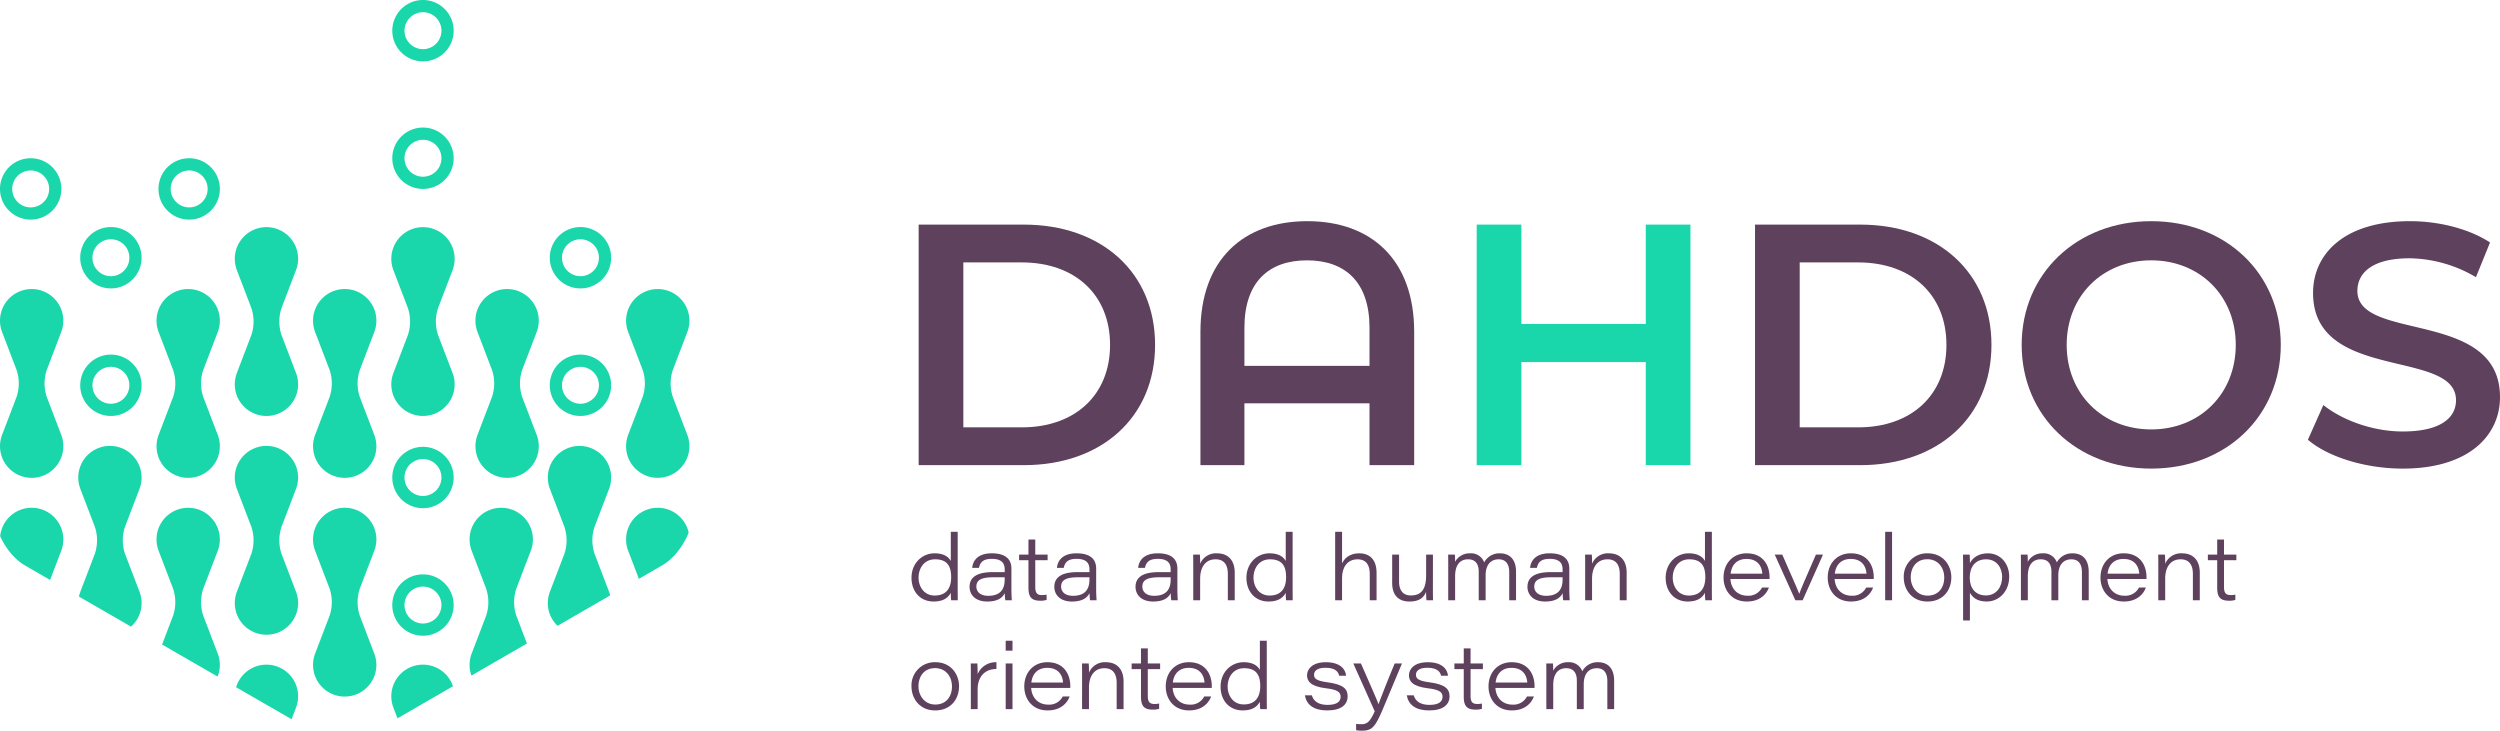 <svg id="logo-dahdos-demo" xmlns="http://www.w3.org/2000/svg" xmlns:xlink="http://www.w3.org/1999/xlink" width="913.678" height="267.037" viewBox="0 0 913.678 267.037">
  <defs>
    <clipPath id="clip-path">
      <rect id="Rectangle_11220" data-name="Rectangle 11220" width="913.678" height="267.037" fill="none"/>
    </clipPath>
  </defs>
  <g id="Group_10921" data-name="Group 10921" clip-path="url(#clip-path)">
    <path id="Path_16366" data-name="Path 16366" d="M500.778,282.329v20.1c0,1.625,0,3.284.033,4.91h-2.421a23.126,23.126,0,0,1-.133-2.72c-.8,1.46-2.321,3.185-6.3,3.185-4.876,0-8.061-3.649-8.061-8.658,0-5.474,4.013-8.958,8.426-8.958,4.115,0,5.474,1.957,5.938,2.82V282.329Zm-8.426,23.289c4.345,0,6.038-2.787,6.038-6.7s-1.328-6.536-5.872-6.536c-4.081,0-6.038,3.351-6.038,6.7,0,3.218,1.957,6.536,5.872,6.536" transform="translate(-150.769 -87.967)" fill="#5e415c"/>
    <path id="Path_16367" data-name="Path 16367" d="M530.017,306.92c0,1.493.1,3.583.166,3.981h-2.39a18.179,18.179,0,0,1-.2-2.62c-.9,1.824-2.753,3.085-6.4,3.085-4.777,0-6.47-2.887-6.47-5.341,0-4.246,3.881-5.408,8.594-5.408h4.246v-1c0-1.957-.83-3.848-4.712-3.848-3.483,0-4.312,1.559-4.677,3.284h-2.489c.2-2.256,1.691-5.308,7.166-5.308,5.74,0,7.167,2.82,7.167,5.573Zm-2.455-4.412h-4.181c-4.146,0-6.171.9-6.171,3.384,0,1.824,1.328,3.383,4.347,3.383,4.876,0,6-2.952,6-5.9Z" transform="translate(-160.375 -91.526)" fill="#5e415c"/>
    <path id="Path_16368" data-name="Path 16368" d="M541.024,291.932h3.417v-5.507h2.489v5.507h4.511v2.056H546.93v9.754c0,2.057.563,2.985,2.421,2.985a7.593,7.593,0,0,0,1.725-.165v1.923a6.737,6.737,0,0,1-2.356.3c-3.284,0-4.279-1.493-4.279-4.778V293.989h-3.417Z" transform="translate(-168.57 -89.243)" fill="#5e415c"/>
    <path id="Path_16369" data-name="Path 16369" d="M575.011,306.92c0,1.493.1,3.583.166,3.981h-2.39a18.188,18.188,0,0,1-.2-2.62c-.895,1.824-2.753,3.085-6.4,3.085-4.777,0-6.47-2.887-6.47-5.341,0-4.246,3.881-5.408,8.594-5.408h4.246v-1c0-1.957-.83-3.848-4.711-3.848-3.484,0-4.312,1.559-4.677,3.284h-2.489c.2-2.256,1.691-5.308,7.166-5.308,5.74,0,7.166,2.82,7.166,5.573Zm-2.455-4.412h-4.181c-4.146,0-6.171.9-6.171,3.384,0,1.824,1.328,3.383,4.347,3.383,4.876,0,6-2.952,6-5.9Z" transform="translate(-174.394 -91.526)" fill="#5e415c"/>
    <path id="Path_16370" data-name="Path 16370" d="M618.127,306.92c0,1.493.1,3.583.166,3.981H615.9a18.179,18.179,0,0,1-.2-2.62c-.895,1.824-2.753,3.085-6.4,3.085-4.777,0-6.47-2.887-6.47-5.341,0-4.246,3.881-5.408,8.594-5.408h4.246v-1c0-1.957-.83-3.848-4.711-3.848-3.484,0-4.312,1.559-4.677,3.284h-2.489c.2-2.256,1.691-5.308,7.166-5.308,5.74,0,7.166,2.82,7.166,5.573Zm-2.455-4.412h-4.181c-4.146,0-6.171.9-6.171,3.384,0,1.824,1.328,3.383,4.347,3.383,4.876,0,6-2.952,6-5.9Z" transform="translate(-187.828 -91.526)" fill="#5e415c"/>
    <path id="Path_16371" data-name="Path 16371" d="M633.456,298.428c0-1.426,0-2.953-.034-4.213h2.456c.065.6.1,2.09.1,3.351a6.262,6.262,0,0,1,6.2-3.815c3.848,0,6.437,2.389,6.437,7.033V310.9H646.1v-9.621c0-3.019-1.162-5.341-4.48-5.341-3.749,0-5.64,2.953-5.64,7.066v7.9h-2.522Z" transform="translate(-197.359 -91.526)" fill="#5e415c"/>
    <path id="Path_16372" data-name="Path 16372" d="M678.589,282.329v20.1c0,1.625,0,3.284.033,4.91H676.2a23.1,23.1,0,0,1-.134-2.72c-.8,1.46-2.323,3.185-6.3,3.185-4.876,0-8.061-3.649-8.061-8.658,0-5.474,4.014-8.958,8.426-8.958,4.115,0,5.474,1.957,5.938,2.82V282.329Zm-8.426,23.289c4.345,0,6.038-2.787,6.038-6.7s-1.328-6.536-5.872-6.536c-4.081,0-6.038,3.351-6.038,6.7,0,3.218,1.957,6.536,5.872,6.536" transform="translate(-206.171 -87.967)" fill="#5e415c"/>
    <path id="Path_16373" data-name="Path 16373" d="M711.337,282.329v11.579c.564-1.294,2.157-3.716,6.336-3.716,3.749,0,6.271,2.323,6.271,7.067v10.085h-2.488v-9.654c0-3.019-1.162-5.308-4.48-5.308-3.848,0-5.64,3.119-5.64,6.7v8.261h-2.522V282.329Z" transform="translate(-220.85 -87.967)" fill="#5e415c"/>
    <path id="Path_16374" data-name="Path 16374" d="M753.964,306.235c0,1.626,0,3.251.034,4.877h-2.389a29.684,29.684,0,0,1-.133-3.085c-.829,2.057-2.421,3.55-6.1,3.55-3.55,0-6.3-1.891-6.3-6.768V294.424h2.522v9.92c0,2.587,1.028,5.009,4.28,5.009,3.881,0,5.606-2.256,5.606-7.431v-7.5h2.489Z" transform="translate(-230.276 -91.736)" fill="#5e415c"/>
    <path id="Path_16375" data-name="Path 16375" d="M768.824,298.527c0-1.46,0-2.886-.034-4.313h2.456a22.1,22.1,0,0,1,.066,2.655,6.006,6.006,0,0,1,5.507-3.119,5.09,5.09,0,0,1,5.142,3.318,6.26,6.26,0,0,1,5.772-3.318c3.218,0,5.872,1.858,5.872,6.768V310.9h-2.489V300.617c0-2.09-.663-4.678-3.848-4.678-2.887,0-4.778,1.991-4.778,5.839V310.9h-2.522v-10.45c0-2.09-.7-4.512-3.881-4.512-3.45,0-4.744,2.72-4.744,6.138V310.9h-2.522Z" transform="translate(-239.537 -91.525)" fill="#5e415c"/>
    <path id="Path_16376" data-name="Path 16376" d="M826.192,306.92c0,1.493.1,3.583.166,3.981h-2.39a18.182,18.182,0,0,1-.2-2.62c-.9,1.824-2.753,3.085-6.4,3.085-4.777,0-6.47-2.887-6.47-5.341,0-4.246,3.881-5.408,8.593-5.408h4.247v-1c0-1.957-.83-3.848-4.712-3.848-3.483,0-4.312,1.559-4.677,3.284h-2.489c.2-2.256,1.691-5.308,7.166-5.308,5.74,0,7.167,2.82,7.167,5.573Zm-2.455-4.412h-4.181c-4.146,0-6.171.9-6.171,3.384,0,1.824,1.328,3.383,4.347,3.383,4.876,0,6-2.952,6-5.9Z" transform="translate(-252.656 -91.526)" fill="#5e415c"/>
    <path id="Path_16377" data-name="Path 16377" d="M841.519,298.428c0-1.426,0-2.953-.034-4.213h2.456c.065.6.1,2.09.1,3.351a6.262,6.262,0,0,1,6.2-3.815c3.848,0,6.437,2.389,6.437,7.033V310.9H854.16v-9.621c0-3.019-1.162-5.341-4.48-5.341-3.749,0-5.64,2.953-5.64,7.066v7.9h-2.522Z" transform="translate(-262.187 -91.526)" fill="#5e415c"/>
    <path id="Path_16378" data-name="Path 16378" d="M901.152,282.329v20.1c0,1.625,0,3.284.033,4.91h-2.421a23.111,23.111,0,0,1-.134-2.72c-.8,1.46-2.323,3.185-6.3,3.185-4.876,0-8.061-3.649-8.061-8.658,0-5.474,4.013-8.958,8.426-8.958,4.115,0,5.474,1.957,5.938,2.82V282.329Zm-8.426,23.289c4.345,0,6.038-2.787,6.038-6.7s-1.328-6.536-5.872-6.536c-4.081,0-6.038,3.351-6.038,6.7,0,3.218,1.957,6.536,5.872,6.536" transform="translate(-275.517 -87.967)" fill="#5e415c"/>
    <path id="Path_16379" data-name="Path 16379" d="M917.52,303.139c.2,3.55,2.555,6.1,6.2,6.1a5.514,5.514,0,0,0,5.341-2.986h2.522c-.862,2.355-3.185,5.109-8.062,5.109-5.739,0-8.526-4.314-8.526-8.759,0-5.142,3.416-8.858,8.426-8.858,6.269,0,8.393,4.678,8.393,8.693v.7Zm11.646-1.957c-.134-2.189-1.294-5.375-5.774-5.375-3.615,0-5.474,2.322-5.805,5.375Z" transform="translate(-285.093 -91.526)" fill="#5e415c"/>
    <path id="Path_16380" data-name="Path 16380" d="M944.923,294.425c1.293,3.086,5.573,12.574,6.2,14.3h.032c.4-1.227,1.527-3.947,6.072-14.3h2.587l-7.432,16.687H949.7l-7.532-16.687Z" transform="translate(-293.558 -91.736)" fill="#5e415c"/>
    <path id="Path_16381" data-name="Path 16381" d="M972.825,303.139c.2,3.55,2.555,6.1,6.2,6.1a5.514,5.514,0,0,0,5.342-2.986h2.522c-.862,2.355-3.185,5.109-8.062,5.109-5.739,0-8.525-4.314-8.525-8.759,0-5.142,3.416-8.858,8.426-8.858,6.27,0,8.393,4.678,8.393,8.693v.7Zm11.646-1.957c-.133-2.189-1.294-5.375-5.774-5.375-3.615,0-5.474,2.322-5.805,5.375Z" transform="translate(-302.324 -91.526)" fill="#5e415c"/>
    <rect id="Rectangle_11219" data-name="Rectangle 11219" width="2.522" height="25.015" transform="translate(688.973 194.362)" fill="#5e415c"/>
    <path id="Path_16382" data-name="Path 16382" d="M1028.057,302.541c0,4.511-2.853,8.825-8.757,8.825-5.474,0-8.626-4.18-8.626-8.792a8.464,8.464,0,0,1,8.758-8.825c5.574,0,8.625,4.313,8.625,8.792m-14.828.033c0,3.351,2.224,6.635,6.136,6.635,4.115,0,6.1-3.052,6.1-6.6,0-3.616-2.255-6.7-6.17-6.7-4.081,0-6.071,3.086-6.071,6.669" transform="translate(-314.903 -91.525)" fill="#5e415c"/>
    <path id="Path_16383" data-name="Path 16383" d="M1042.166,318.3V298.394c0-1.393,0-2.787-.034-4.179h2.423c.065.531.1,1.658.1,3.085.995-1.857,3.02-3.55,6.6-3.55,4.544,0,7.763,3.715,7.763,8.525,0,5.341-3.65,9.091-8.228,9.091-3.682,0-5.208-1.625-6.137-3.185V318.3Zm8.394-22.361c-4.114,0-5.973,2.986-5.973,6.7,0,3.683,1.957,6.5,5.906,6.5,3.981,0,5.938-3.284,5.938-6.768,0-3.118-1.823-6.436-5.871-6.436" transform="translate(-324.704 -91.526)" fill="#5e415c"/>
    <path id="Path_16384" data-name="Path 16384" d="M1072.852,298.527c0-1.46,0-2.886-.034-4.313h2.456a22.155,22.155,0,0,1,.066,2.655,6.006,6.006,0,0,1,5.507-3.119,5.09,5.09,0,0,1,5.142,3.318,6.26,6.26,0,0,1,5.772-3.318c3.218,0,5.872,1.858,5.872,6.768V310.9h-2.488V300.617c0-2.09-.663-4.678-3.848-4.678-2.887,0-4.778,1.991-4.778,5.839V310.9H1084v-10.45c0-2.09-.7-4.512-3.881-4.512-3.45,0-4.744,2.72-4.744,6.138V310.9h-2.522Z" transform="translate(-334.265 -91.525)" fill="#5e415c"/>
    <path id="Path_16385" data-name="Path 16385" d="M1117.636,303.139c.2,3.55,2.555,6.1,6.2,6.1a5.514,5.514,0,0,0,5.341-2.986h2.522c-.862,2.355-3.185,5.109-8.062,5.109-5.739,0-8.526-4.314-8.526-8.759,0-5.142,3.417-8.858,8.427-8.858,6.27,0,8.392,4.678,8.392,8.693v.7Zm11.646-1.957c-.134-2.189-1.294-5.375-5.774-5.375-3.615,0-5.474,2.322-5.805,5.375Z" transform="translate(-347.444 -91.526)" fill="#5e415c"/>
    <path id="Path_16386" data-name="Path 16386" d="M1145.786,298.428c0-1.426,0-2.953-.033-4.213h2.456c.066.6.1,2.09.1,3.351a6.262,6.262,0,0,1,6.2-3.815c3.848,0,6.437,2.389,6.437,7.033V310.9h-2.522v-9.621c0-3.019-1.162-5.341-4.479-5.341-3.749,0-5.64,2.953-5.64,7.066v7.9h-2.522Z" transform="translate(-356.99 -91.526)" fill="#5e415c"/>
    <path id="Path_16387" data-name="Path 16387" d="M1172.107,291.932h3.417v-5.507h2.489v5.507h4.511v2.056h-4.511v9.754c0,2.057.563,2.985,2.421,2.985a7.6,7.6,0,0,0,1.725-.165v1.923a6.735,6.735,0,0,1-2.355.3c-3.285,0-4.28-1.493-4.28-4.778V293.989h-3.417Z" transform="translate(-365.201 -89.243)" fill="#5e415c"/>
    <path id="Path_16388" data-name="Path 16388" d="M501.275,360.352c0,4.513-2.854,8.826-8.757,8.826-5.474,0-8.626-4.18-8.626-8.792a8.465,8.465,0,0,1,8.758-8.825c5.574,0,8.625,4.313,8.625,8.791m-14.829.034c0,3.351,2.224,6.635,6.137,6.635,4.114,0,6.1-3.052,6.1-6.6,0-3.616-2.256-6.7-6.17-6.7-4.081,0-6.072,3.086-6.072,6.668" transform="translate(-150.769 -109.538)" fill="#5e415c"/>
    <path id="Path_16389" data-name="Path 16389" d="M515.383,356.571c0-1.526,0-3.052-.034-4.545h2.423c.032.464.1,2.19.1,3.882a7.177,7.177,0,0,1,6.868-4.346v2.488c-3.882-.067-6.868,2.488-6.868,7.431v7.232h-2.488Z" transform="translate(-160.571 -109.538)" fill="#5e415c"/>
    <path id="Path_16390" data-name="Path 16390" d="M533.9,340.14h2.488v3.649H533.9Zm0,8.327h2.488v16.687H533.9Z" transform="translate(-166.35 -105.98)" fill="#5e415c"/>
    <path id="Path_16391" data-name="Path 16391" d="M546.292,360.95c.2,3.55,2.555,6.1,6.2,6.1a5.513,5.513,0,0,0,5.341-2.986h2.522c-.862,2.356-3.185,5.109-8.062,5.109-5.739,0-8.525-4.313-8.525-8.759,0-5.142,3.417-8.858,8.426-8.858,6.269,0,8.393,4.678,8.393,8.693v.7Zm11.646-1.957c-.134-2.189-1.294-5.374-5.774-5.374-3.615,0-5.474,2.322-5.806,5.374Z" transform="translate(-169.427 -109.538)" fill="#5e415c"/>
    <path id="Path_16392" data-name="Path 16392" d="M574.444,356.239c0-1.426,0-2.953-.034-4.213h2.456c.065.6.1,2.09.1,3.351a6.262,6.262,0,0,1,6.2-3.815c3.848,0,6.437,2.389,6.437,7.033v10.119h-2.522v-9.621c0-3.019-1.162-5.341-4.48-5.341-3.749,0-5.64,2.953-5.64,7.066v7.9h-2.522Z" transform="translate(-178.973 -109.538)" fill="#5e415c"/>
    <path id="Path_16393" data-name="Path 16393" d="M600.763,349.743h3.417v-5.507h2.489v5.507h4.511V351.8h-4.511v9.754c0,2.057.562,2.985,2.421,2.985a7.593,7.593,0,0,0,1.725-.165V366.3a6.781,6.781,0,0,1-2.355.3c-3.285,0-4.28-1.493-4.28-4.778V351.8h-3.417Z" transform="translate(-187.184 -107.256)" fill="#5e415c"/>
    <path id="Path_16394" data-name="Path 16394" d="M621.4,360.95c.2,3.55,2.555,6.1,6.2,6.1a5.513,5.513,0,0,0,5.341-2.986h2.522c-.862,2.356-3.185,5.109-8.062,5.109-5.739,0-8.526-4.313-8.526-8.759,0-5.142,3.417-8.858,8.426-8.858,6.271,0,8.394,4.678,8.394,8.693v.7Zm11.645-1.957c-.132-2.189-1.293-5.374-5.772-5.374-3.616,0-5.474,2.322-5.806,5.374Z" transform="translate(-192.828 -109.538)" fill="#5e415c"/>
    <path id="Path_16395" data-name="Path 16395" d="M664.862,340.14v20.1c0,1.625,0,3.284.033,4.909h-2.421a23.126,23.126,0,0,1-.133-2.72c-.8,1.459-2.323,3.185-6.3,3.185-4.876,0-8.061-3.649-8.061-8.658,0-5.475,4.014-8.958,8.426-8.958,4.115,0,5.474,1.957,5.938,2.82V340.14Zm-8.426,23.289c4.345,0,6.038-2.787,6.038-6.7s-1.328-6.536-5.872-6.536c-4.081,0-6.038,3.351-6.038,6.7,0,3.218,1.957,6.537,5.872,6.537" transform="translate(-201.894 -105.98)" fill="#5e415c"/>
    <path id="Path_16396" data-name="Path 16396" d="M695.281,363.67c.63,2.223,2.522,3.483,5.74,3.483,3.483,0,4.777-1.26,4.777-2.953,0-1.526-.863-2.621-5.375-3.119-5.707-.7-6.9-2.654-6.9-4.744,0-2.057,1.691-4.778,6.867-4.778,5.774,0,7.266,3.052,7.4,4.944h-2.52c-.266-1.1-1-2.92-5.043-2.92-3.417,0-4.147,1.492-4.147,2.554,0,1.393.863,2.223,4.877,2.754,6.137.8,7.4,2.621,7.4,5.143,0,2.986-2.289,5.142-7.464,5.142-4.944,0-7.564-2.091-8.162-5.507Z" transform="translate(-215.837 -109.538)" fill="#5e415c"/>
    <path id="Path_16397" data-name="Path 16397" d="M721.239,352.236c3.715,8.459,5.872,13.337,6.4,14.829h.034c.63-1.658,2.455-6.569,5.9-14.829h2.654L729.4,368.525c-2.986,7.1-4.114,8.261-7.863,8.261a14.3,14.3,0,0,1-2.056-.166V374.3a13.934,13.934,0,0,0,1.89.134c2.224,0,3.185-1,4.911-4.712l-7.83-17.483Z" transform="translate(-223.853 -109.748)" fill="#5e415c"/>
    <path id="Path_16398" data-name="Path 16398" d="M749.382,363.67c.63,2.223,2.522,3.483,5.74,3.483,3.483,0,4.778-1.26,4.778-2.953,0-1.526-.864-2.621-5.375-3.119-5.707-.7-6.9-2.654-6.9-4.744,0-2.057,1.691-4.778,6.867-4.778,5.774,0,7.266,3.052,7.4,4.944h-2.52c-.266-1.1-1-2.92-5.043-2.92-3.417,0-4.147,1.492-4.147,2.554,0,1.393.863,2.223,4.877,2.754,6.137.8,7.4,2.621,7.4,5.143,0,2.986-2.289,5.142-7.465,5.142-4.944,0-7.564-2.091-8.162-5.507Z" transform="translate(-232.694 -109.538)" fill="#5e415c"/>
    <path id="Path_16399" data-name="Path 16399" d="M772.118,349.743h3.417v-5.507h2.489v5.507h4.511V351.8h-4.511v9.754c0,2.057.563,2.985,2.421,2.985a7.594,7.594,0,0,0,1.725-.165V366.3a6.786,6.786,0,0,1-2.357.3c-3.284,0-4.278-1.493-4.278-4.778V351.8h-3.417Z" transform="translate(-240.574 -107.256)" fill="#5e415c"/>
    <path id="Path_16400" data-name="Path 16400" d="M792.752,360.95c.2,3.55,2.555,6.1,6.2,6.1a5.513,5.513,0,0,0,5.341-2.986h2.522c-.862,2.356-3.185,5.109-8.062,5.109-5.739,0-8.525-4.313-8.525-8.759,0-5.142,3.416-8.858,8.426-8.858,6.27,0,8.393,4.678,8.393,8.693v.7Zm11.646-1.957c-.134-2.189-1.294-5.374-5.774-5.374-3.615,0-5.474,2.322-5.805,5.374Z" transform="translate(-246.218 -109.538)" fill="#5e415c"/>
    <path id="Path_16401" data-name="Path 16401" d="M820.906,356.339c0-1.46,0-2.887-.034-4.313h2.456a22.145,22.145,0,0,1,.066,2.655,6.007,6.007,0,0,1,5.507-3.119,5.09,5.09,0,0,1,5.142,3.318,6.261,6.261,0,0,1,5.772-3.318c3.218,0,5.872,1.858,5.872,6.768v10.384H843.2V358.429c0-2.09-.663-4.678-3.848-4.678-2.887,0-4.778,1.991-4.778,5.839v9.124h-2.522v-10.45c0-2.09-.7-4.512-3.881-4.512-3.45,0-4.744,2.72-4.744,6.138v8.824h-2.522Z" transform="translate(-255.764 -109.538)" fill="#5e415c"/>
    <path id="Path_16402" data-name="Path 16402" d="M487.7,119.239h38.431c28.508,0,47.976,17.584,47.976,43.958s-19.467,43.957-47.976,43.957H487.7Zm37.677,74.1c19.592,0,32.277-11.931,32.277-30.141s-12.685-30.142-32.277-30.142H504.03v60.283Z" transform="translate(-151.957 -37.152)" fill="#5e415c"/>
    <path id="Path_16403" data-name="Path 16403" d="M715.406,157.857v48.729H699.079V183.979H653.364v22.606H637.289V157.857c0-26.375,15.7-40.441,39.058-40.441s39.059,14.066,39.059,40.441M699.079,170.29V156.349c0-16.7-8.917-24.615-22.857-24.615s-22.857,7.911-22.857,24.615V170.29Z" transform="translate(-198.564 -36.584)" fill="#5e415c"/>
    <path id="Path_16404" data-name="Path 16404" d="M862.069,119.24v87.914H845.743V169.477H800.278v37.677H783.952V119.24h16.325v36.3h45.466v-36.3Z" transform="translate(-244.261 -37.152)" fill="#19d7aa"/>
    <path id="Path_16405" data-name="Path 16405" d="M931.713,119.239h38.431c28.508,0,47.975,17.584,47.975,43.958s-19.467,43.957-47.975,43.957H931.713Zm37.677,74.1c19.592,0,32.277-11.931,32.277-30.141s-12.685-30.142-32.277-30.142H948.038v60.283Z" transform="translate(-290.3 -37.152)" fill="#5e415c"/>
    <path id="Path_16406" data-name="Path 16406" d="M1073.268,162.629c0-26,20.094-45.212,47.347-45.212s47.349,19.089,47.349,45.212-20.1,45.214-47.349,45.214-47.347-19.215-47.347-45.214m78.243,0c0-17.959-13.187-30.9-30.9-30.9s-30.895,12.936-30.895,30.9,13.188,30.9,30.895,30.9,30.9-12.936,30.9-30.9" transform="translate(-334.405 -36.584)" fill="#5e415c"/>
    <path id="Path_16407" data-name="Path 16407" d="M1225.226,197.292l5.651-12.684c7.033,5.651,18.211,9.671,29.011,9.671,13.689,0,19.466-4.9,19.466-11.429,0-18.964-52.245-6.531-52.245-39.184,0-14.193,11.3-26.248,35.416-26.248,10.549,0,21.6,2.763,29.264,7.786l-5.15,12.684a48.854,48.854,0,0,0-24.238-6.906c-13.565,0-19.091,5.275-19.091,11.931,0,18.712,52.12,6.53,52.12,38.807,0,14.066-11.428,26.124-35.541,26.124-13.689,0-27.38-4.271-34.663-10.551" transform="translate(-381.752 -36.584)" fill="#5e415c"/>
    <path id="Path_16408" data-name="Path 16408" d="M95.352,106.435A11.216,11.216,0,1,0,84.138,95.222a11.215,11.215,0,0,0,11.214,11.213m0-17.964a6.748,6.748,0,1,1-6.747,6.751,6.756,6.756,0,0,1,6.747-6.751" transform="translate(-26.215 -26.173)" fill="#19d7aa"/>
    <path id="Path_16409" data-name="Path 16409" d="M11.214,106.435A11.216,11.216,0,1,0,0,95.222a11.215,11.215,0,0,0,11.214,11.213m0-17.964a6.748,6.748,0,1,1-6.747,6.751,6.756,6.756,0,0,1,6.747-6.751" transform="translate(0 -26.173)" fill="#19d7aa"/>
    <path id="Path_16410" data-name="Path 16410" d="M219.473,237.212a11.214,11.214,0,1,0,11.214,11.216,11.213,11.213,0,0,0-11.214-11.216m0,17.961a6.747,6.747,0,1,1,6.747-6.745,6.754,6.754,0,0,1-6.747,6.745" transform="translate(-64.889 -73.91)" fill="#19d7aa"/>
    <path id="Path_16411" data-name="Path 16411" d="M219.473,304.923a11.214,11.214,0,1,0,11.214,11.216,11.213,11.213,0,0,0-11.214-11.216m0,17.961a6.747,6.747,0,1,1,6.747-6.745,6.754,6.754,0,0,1-6.747,6.745" transform="translate(-64.889 -95.007)" fill="#19d7aa"/>
    <path id="Path_16412" data-name="Path 16412" d="M219.473,22.435a11.218,11.218,0,1,0-11.214-11.216,11.217,11.217,0,0,0,11.214,11.216m0-17.968a6.75,6.75,0,1,1-6.747,6.752,6.757,6.757,0,0,1,6.747-6.752" transform="translate(-64.889 0)" fill="#19d7aa"/>
    <path id="Path_16413" data-name="Path 16413" d="M219.473,90.147a11.216,11.216,0,1,0-11.214-11.216,11.216,11.216,0,0,0,11.214,11.216m0-17.964a6.748,6.748,0,1,1-6.747,6.749,6.755,6.755,0,0,1,6.747-6.749" transform="translate(-64.889 -21.098)" fill="#19d7aa"/>
    <path id="Path_16414" data-name="Path 16414" d="M303.083,142.964a11.214,11.214,0,1,0-11.214-11.212,11.215,11.215,0,0,0,11.214,11.212m0-17.961a6.747,6.747,0,1,1-6.747,6.749A6.756,6.756,0,0,1,303.083,125" transform="translate(-90.94 -37.556)" fill="#19d7aa"/>
    <path id="Path_16415" data-name="Path 16415" d="M303.083,210.675a11.214,11.214,0,1,0-11.214-11.216,11.215,11.215,0,0,0,11.214,11.216m0-17.961a6.747,6.747,0,1,1-6.747,6.745,6.754,6.754,0,0,1,6.747-6.745" transform="translate(-90.94 -58.653)" fill="#19d7aa"/>
    <path id="Path_16416" data-name="Path 16416" d="M53.8,120.536a11.214,11.214,0,1,0,11.214,11.216A11.213,11.213,0,0,0,53.8,120.536m0,17.961a6.747,6.747,0,1,1,6.747-6.745A6.753,6.753,0,0,1,53.8,138.5" transform="translate(-13.269 -37.556)" fill="#19d7aa"/>
    <path id="Path_16417" data-name="Path 16417" d="M53.8,188.247A11.214,11.214,0,1,0,65.016,199.46,11.212,11.212,0,0,0,53.8,188.247m0,17.961a6.747,6.747,0,1,1,6.747-6.748,6.755,6.755,0,0,1-6.747,6.748" transform="translate(-13.269 -58.653)" fill="#19d7aa"/>
    <path id="Path_16418" data-name="Path 16418" d="M22.582,168.575c.035-.109.07-.218.1-.333.019-.061.036-.128.054-.186.027-.1.054-.211.078-.314.018-.077.037-.151.053-.225.021-.1.042-.2.059-.3s.036-.174.049-.26.03-.183.043-.276.025-.2.039-.3c.013-.083.021-.166.027-.25.014-.118.02-.24.029-.355,0-.067.013-.135.014-.205.008-.182.015-.372.015-.565a11.913,11.913,0,0,0-.235-2.333c-.078-.375-.176-.747-.288-1.11A11.576,11.576,0,0,0,1.143,160a11.045,11.045,0,0,0-.622,1.574c-.112.363-.209.735-.288,1.11A11.706,11.706,0,0,0,0,165.014c0,.192,0,.382.014.565,0,.07.008.138.013.205.01.116.017.237.03.355.006.084.016.167.025.25.016.1.027.2.041.3s.029.186.045.276.03.173.047.26.037.2.059.3c.018.074.034.148.053.225.023.1.053.211.078.314.019.058.036.125.058.186.032.116.063.224.1.333.014.048.032.089.046.134.043.129.087.254.131.379l5.31,13.905a15.506,15.506,0,0,1,0,9.905L.739,206.8c-.045.122-.088.251-.131.375-.014.045-.032.087-.046.131-.035.109-.065.221-.1.337-.021.061-.039.122-.058.189-.025.1-.055.209-.078.315-.019.07-.035.147-.053.221-.022.1-.043.2-.059.3-.017.083-.032.173-.047.26s-.032.176-.045.272-.025.2-.041.3c-.01.083-.02.163-.025.249-.013.116-.02.238-.03.353,0,.07-.01.138-.013.2C0,210.5,0,210.682,0,210.871A11.672,11.672,0,0,0,.233,213.2c.078.378.176.75.288,1.113a11.21,11.21,0,0,0,.622,1.576,11.572,11.572,0,0,0,21.479-1.576c.112-.362.21-.735.288-1.113a11.877,11.877,0,0,0,.235-2.334c0-.189-.007-.375-.015-.564,0-.067-.01-.134-.014-.2-.009-.116-.014-.238-.029-.353-.006-.086-.014-.167-.027-.246-.013-.1-.024-.2-.039-.3s-.029-.182-.043-.272-.03-.177-.049-.26c-.017-.1-.039-.2-.059-.3-.016-.074-.035-.151-.053-.221-.024-.106-.052-.211-.078-.315-.019-.067-.036-.128-.054-.189-.032-.116-.067-.228-.1-.337-.016-.045-.034-.09-.047-.134-.041-.125-.087-.251-.133-.372h0L17.1,192.9a15.517,15.517,0,0,1,0-9.905L22.4,169.088h0c.045-.125.092-.25.133-.375.013-.048.031-.09.047-.138" transform="translate(0 -47.81)" fill="#19d7aa"/>
    <path id="Path_16419" data-name="Path 16419" d="M105.679,168.575c.032-.109.067-.218.1-.333.019-.061.039-.128.056-.186l.078-.314c.02-.077.037-.151.054-.225.02-.1.04-.2.057-.3s.034-.174.049-.26.031-.183.043-.276.025-.2.037-.3c.012-.083.021-.166.029-.25.014-.118.019-.24.027-.355.007-.067.013-.135.02-.205.007-.182.012-.372.012-.565a11.914,11.914,0,0,0-.237-2.333,10.331,10.331,0,0,0-.287-1.11A10.729,10.729,0,0,0,105.1,160a11.575,11.575,0,0,0-20.857,0,11.393,11.393,0,0,0-.624,1.574c-.11.363-.207.735-.285,1.11a11.757,11.757,0,0,0-.234,2.333c0,.192,0,.382.012.565,0,.07.012.138.018.205.01.116.015.237.025.355.008.084.018.167.03.25.011.1.021.2.036.3s.031.186.047.276.028.173.047.26.037.2.058.3c.018.074.036.148.056.225l.076.314c.018.058.036.125.058.186.032.116.063.224.1.333.013.048.03.089.043.134.047.129.089.254.133.379l5.313,13.905a15.539,15.539,0,0,1,0,9.905l-5.313,13.9c-.044.122-.086.251-.133.375-.013.045-.03.087-.043.131-.036.109-.067.221-.1.337-.021.061-.04.122-.058.189-.025.1-.052.209-.076.315-.02.07-.039.147-.056.221-.021.1-.041.2-.058.3-.019.083-.032.173-.047.26s-.032.176-.047.272-.025.2-.036.3c-.012.083-.021.163-.03.249-.01.116-.016.238-.025.353-.006.07-.014.138-.018.2-.008.189-.012.375-.012.564a11.722,11.722,0,0,0,.234,2.334c.078.378.175.75.285,1.113a11.578,11.578,0,0,0,21.482,1.576,10.887,10.887,0,0,0,.622-1.576A10.172,10.172,0,0,0,106,213.2a11.878,11.878,0,0,0,.237-2.334c0-.189,0-.375-.012-.564-.007-.067-.013-.134-.02-.2-.008-.116-.013-.238-.027-.353-.008-.086-.017-.167-.029-.246-.012-.1-.021-.2-.037-.3s-.028-.182-.043-.272-.029-.177-.049-.26c-.017-.1-.037-.2-.057-.3-.017-.074-.034-.151-.054-.221-.025-.106-.052-.211-.078-.315-.018-.067-.038-.128-.056-.189-.032-.116-.067-.228-.1-.337-.017-.045-.033-.09-.048-.134-.043-.125-.085-.251-.132-.372h0l-5.315-13.9a15.539,15.539,0,0,1,0-9.905l5.315-13.905h0c.047-.125.089-.25.132-.375.014-.048.031-.09.048-.138" transform="translate(-25.89 -47.81)" fill="#19d7aa"/>
    <path id="Path_16420" data-name="Path 16420" d="M147.224,135.725c.036-.112.067-.221.1-.333.021-.061.04-.129.056-.186.028-.106.052-.212.079-.314.019-.077.036-.154.052-.228.021-.1.04-.2.06-.295s.033-.173.046-.263.032-.176.047-.273.027-.2.039-.3.019-.166.027-.253c.013-.116.017-.238.028-.353.008-.071.011-.135.014-.205.007-.183.017-.375.017-.568a11.643,11.643,0,0,0-.238-2.33,10.775,10.775,0,0,0-.285-1.11,10.991,10.991,0,0,0-.62-1.574,11.576,11.576,0,0,0-20.861,0,11.251,11.251,0,0,0-.623,1.574,11.136,11.136,0,0,0-.283,1.11,11.542,11.542,0,0,0-.239,2.33c0,.193.007.385.016.568,0,.07.008.134.014.205.01.115.017.237.028.353.009.087.018.169.029.253s.023.2.039.3.025.186.043.273.03.176.05.263.036.195.056.295c.019.074.035.151.055.228.027.1.052.208.078.314.017.057.033.125.057.186.032.112.064.221.1.333.013.045.028.089.041.132.045.131.088.257.131.381l5.315,13.9a15.569,15.569,0,0,1,0,9.911l-5.315,13.9c-.043.128-.086.256-.131.381-.014.042-.028.089-.041.132-.037.109-.069.221-.1.337a1.915,1.915,0,0,0-.057.186c-.026.106-.052.211-.078.314-.02.074-.036.154-.055.228-.019.1-.039.192-.056.295-.02.083-.034.173-.05.26s-.033.18-.043.273-.028.2-.039.3c-.011.08-.02.167-.029.253-.011.116-.018.237-.028.353-.006.07-.013.134-.014.2-.009.189-.016.379-.016.565a11.522,11.522,0,0,0,.239,2.334,10.891,10.891,0,0,0,.283,1.109,11.577,11.577,0,0,0,21.484,1.577,11.2,11.2,0,0,0,.62-1.577,10.544,10.544,0,0,0,.285-1.109,11.622,11.622,0,0,0,.238-2.334c0-.186-.01-.375-.017-.565,0-.07-.006-.134-.014-.2-.01-.116-.014-.238-.028-.353-.008-.086-.017-.167-.027-.25-.012-.1-.024-.2-.039-.3s-.03-.182-.047-.266-.03-.18-.046-.263c-.02-.1-.039-.2-.06-.295-.016-.074-.033-.154-.052-.228-.028-.1-.052-.208-.079-.314-.016-.061-.035-.125-.056-.186-.034-.116-.064-.228-.1-.337-.014-.042-.03-.089-.048-.135-.041-.125-.084-.25-.132-.378h0l-5.312-13.9a15.537,15.537,0,0,1,0-9.911l5.312-13.9h0c.048-.125.091-.25.132-.375.017-.049.033-.094.048-.138" transform="translate(-38.835 -37.574)" fill="#19d7aa"/>
    <path id="Path_16421" data-name="Path 16421" d="M188.771,168.575c.037-.109.068-.218.1-.333.021-.061.036-.128.058-.186.024-.1.051-.211.077-.314.019-.077.037-.151.054-.225.02-.1.043-.2.059-.3s.033-.174.048-.26.03-.183.045-.276.025-.2.037-.3c.012-.083.021-.166.028-.25.012-.118.017-.24.026-.355,0-.067.012-.135.015-.205.012-.182.017-.372.017-.565a11.708,11.708,0,0,0-.237-2.333c-.079-.375-.172-.747-.284-1.11A11.577,11.577,0,0,0,167.333,160a10.726,10.726,0,0,0-.622,1.574,10.5,10.5,0,0,0-.288,1.11,11.605,11.605,0,0,0-.237,2.333c0,.192.007.382.014.565,0,.07.008.138.016.205.01.116.017.237.028.355.008.084.016.167.028.25.014.1.024.2.037.3s.029.186.044.276.029.173.05.26.039.2.057.3c.017.074.036.148.055.225.023.1.053.211.078.314.018.058.032.125.054.186.032.116.065.224.1.333.014.048.028.089.043.134.047.129.089.254.132.379l5.313,13.905a15.539,15.539,0,0,1,0,9.905l-5.313,13.9c-.043.122-.085.251-.132.375-.014.045-.029.087-.043.131q-.054.163-.1.337c-.023.061-.036.122-.054.189-.025.1-.055.209-.078.315-.019.07-.039.147-.055.221-.019.1-.041.2-.057.3-.021.083-.036.173-.05.26s-.032.176-.044.272-.023.2-.037.3c-.012.083-.021.163-.028.249-.012.116-.019.238-.028.353-.008.07-.013.138-.016.2-.008.189-.014.375-.014.564a11.571,11.571,0,0,0,.237,2.334,10.332,10.332,0,0,0,.288,1.113,10.883,10.883,0,0,0,.622,1.576,11.577,11.577,0,0,0,20.859,0,11.83,11.83,0,0,0,.622-1.576c.112-.362.205-.735.284-1.113a11.673,11.673,0,0,0,.237-2.334c0-.189-.006-.375-.017-.564,0-.067-.01-.134-.015-.2-.009-.116-.014-.238-.026-.353-.008-.086-.016-.167-.028-.246-.012-.1-.023-.2-.037-.3s-.032-.182-.045-.272-.031-.177-.048-.26c-.016-.1-.039-.2-.059-.3-.017-.074-.034-.151-.054-.221-.026-.106-.053-.211-.077-.315-.022-.067-.037-.128-.058-.189-.032-.116-.064-.228-.1-.337-.014-.045-.032-.09-.045-.134-.045-.125-.088-.251-.136-.372h.006l-5.312-13.9a15.528,15.528,0,0,1,0-9.905l5.312-13.905h-.006c.048-.125.091-.25.136-.375.013-.048.03-.09.045-.138" transform="translate(-51.78 -47.81)" fill="#19d7aa"/>
    <path id="Path_16422" data-name="Path 16422" d="M253.136,206.8c-.044.122-.09.25-.134.375-.017.045-.028.087-.043.132q-.054.163-.1.336c-.019.061-.036.122-.054.189-.024.1-.054.209-.078.314-.02.071-.036.148-.054.222-.019.1-.04.2-.057.3-.021.083-.032.173-.047.26a2.57,2.57,0,0,0-.045.273c-.014.1-.027.2-.039.3-.01.083-.019.163-.028.25-.013.116-.017.237-.028.352a1.781,1.781,0,0,0-.016.205c-.008.189-.013.375-.013.565a11.76,11.76,0,0,0,.234,2.333,11.024,11.024,0,0,0,.287,1.112,11.165,11.165,0,0,0,.62,1.577,11.573,11.573,0,0,0,21.482-1.577c.112-.362.209-.735.286-1.112a11.607,11.607,0,0,0,.239-2.333c0-.189-.008-.375-.019-.565,0-.067-.009-.134-.014-.205-.01-.116-.013-.237-.024-.352-.013-.087-.02-.167-.032-.246-.01-.1-.021-.2-.037-.3s-.031-.183-.045-.273-.029-.176-.046-.26c-.018-.1-.038-.2-.058-.3-.019-.074-.035-.151-.056-.222-.025-.105-.052-.211-.077-.314-.02-.067-.036-.128-.058-.189-.032-.115-.064-.227-.1-.336-.017-.045-.032-.09-.045-.135-.044-.125-.088-.25-.134-.372h0L269.489,192.9a15.561,15.561,0,0,1,0-9.905l5.314-13.9h0c.046-.125.09-.251.134-.375.013-.048.029-.089.045-.138.035-.109.067-.218.1-.334.022-.061.038-.128.058-.186.026-.1.052-.211.077-.314.021-.076.036-.151.056-.224.02-.1.04-.2.058-.3s.034-.173.046-.26.03-.182.045-.276.027-.195.037-.295c.012-.083.019-.167.032-.25.011-.119.014-.24.024-.356,0-.067.012-.134.014-.205.012-.182.019-.372.019-.564a11.661,11.661,0,0,0-.239-2.334c-.078-.375-.175-.747-.286-1.109A11.421,11.421,0,0,0,274.4,160a11.578,11.578,0,0,0-20.861,0,10.929,10.929,0,0,0-.62,1.574,11.151,11.151,0,0,0-.287,1.109,11.814,11.814,0,0,0-.234,2.334c0,.191,0,.381.013.564a1.66,1.66,0,0,0,.016.205c.01.116.014.237.028.356.01.083.018.167.028.25.012.1.024.2.039.295a2.758,2.758,0,0,0,.045.276c.014.087.025.173.047.26s.038.2.057.3c.018.074.034.148.054.224.025.1.054.211.078.314.018.058.036.125.054.186.032.116.067.224.1.334.015.048.025.09.043.134.044.128.09.253.134.379l5.312,13.9a15.534,15.534,0,0,1,0,9.905Z" transform="translate(-78.641 -47.81)" fill="#19d7aa"/>
    <path id="Path_16423" data-name="Path 16423" d="M208.477,173.947c-.043.128-.09.256-.137.381-.012.042-.027.089-.041.132-.036.109-.069.221-.1.337-.021.061-.037.125-.054.186-.03.106-.054.211-.081.314-.017.074-.037.154-.054.228-.019.1-.039.192-.058.295-.019.083-.033.173-.047.26s-.031.18-.043.273-.027.2-.038.3c-.013.08-.022.167-.032.253-.012.116-.017.237-.027.353,0,.07-.01.134-.014.2-.007.189-.014.379-.014.565a11.523,11.523,0,0,0,.239,2.334,11.265,11.265,0,0,0,.282,1.109,11.578,11.578,0,0,0,21.485,1.577,11.64,11.64,0,0,0,.622-1.577c.11-.359.205-.731.286-1.109a11.772,11.772,0,0,0,.231-2.334c0-.186,0-.375-.011-.565,0-.07-.008-.134-.014-.2-.01-.116-.016-.238-.027-.353-.01-.086-.018-.167-.029-.25-.011-.1-.023-.2-.041-.3s-.027-.182-.043-.266-.027-.18-.044-.263c-.019-.1-.038-.2-.061-.295-.019-.074-.036-.154-.052-.228-.027-.1-.053-.208-.08-.314-.017-.061-.039-.125-.058-.186-.032-.116-.063-.228-.1-.337-.014-.042-.032-.089-.046-.135-.04-.125-.084-.25-.135-.378h.007l-5.313-13.9a15.542,15.542,0,0,1,0-9.911l5.313-13.9h-.007c.051-.125.1-.25.135-.375.014-.049.032-.094.046-.138.036-.112.068-.221.1-.333.019-.061.041-.129.058-.186.027-.106.053-.211.08-.314.016-.077.033-.154.052-.228.023-.1.043-.2.061-.295s.03-.173.044-.263.034-.176.043-.273.03-.2.041-.3.019-.166.029-.253c.012-.116.018-.238.027-.353.006-.071.011-.135.014-.205.006-.183.011-.375.011-.568a11.793,11.793,0,0,0-.231-2.33c-.081-.375-.176-.75-.286-1.11a11.42,11.42,0,0,0-.622-1.574,11.576,11.576,0,0,0-20.861,0,11.254,11.254,0,0,0-.624,1.574c-.109.359-.208.735-.282,1.11a11.543,11.543,0,0,0-.239,2.33c0,.193.008.385.014.568,0,.07.012.134.014.205.01.115.014.237.027.353.01.087.019.169.032.253s.022.2.038.3.024.186.043.273.028.176.047.263.039.195.058.295c.017.074.037.151.054.228.027.1.052.208.081.314.017.057.032.125.054.186.032.112.064.221.1.333.014.045.029.089.041.132.047.131.094.257.137.381l5.311,13.9a15.564,15.564,0,0,1,0,9.911Z" transform="translate(-64.725 -37.574)" fill="#19d7aa"/>
    <path id="Path_16424" data-name="Path 16424" d="M333.115,206.8c-.047.122-.089.25-.132.375-.014.045-.031.087-.047.132-.033.109-.064.221-.1.336-.021.061-.039.122-.056.189-.029.1-.054.209-.081.314-.016.071-.035.148-.052.222-.023.1-.042.2-.058.3-.019.083-.034.173-.047.26s-.035.176-.046.273-.026.2-.039.3c-.01.083-.02.163-.03.25-.01.116-.016.237-.026.352-.006.071-.011.138-.014.205-.009.189-.014.375-.014.565a11.559,11.559,0,0,0,.235,2.333c.078.378.175.75.286,1.112a11.576,11.576,0,0,0,22.1,0c.11-.362.209-.735.285-1.112a11.71,11.71,0,0,0,.236-2.333c0-.189,0-.375-.013-.565,0-.067-.01-.134-.016-.205-.008-.116-.016-.237-.028-.352a2.116,2.116,0,0,0-.03-.246c-.01-.1-.021-.2-.035-.3s-.03-.183-.044-.273-.031-.176-.05-.26c-.017-.1-.037-.2-.059-.3-.016-.074-.036-.151-.052-.222-.03-.105-.054-.211-.08-.314-.018-.067-.036-.128-.054-.189-.036-.115-.068-.227-.1-.336-.015-.045-.032-.09-.047-.135-.04-.125-.087-.25-.132-.372h0L349.469,192.9a15.55,15.55,0,0,1,0-9.905l5.315-13.9h0c.045-.125.092-.251.132-.375.014-.048.032-.089.047-.138.034-.109.067-.218.1-.334.019-.061.036-.128.054-.186.025-.1.05-.211.08-.314.016-.076.035-.151.052-.224.021-.1.041-.2.059-.3s.036-.173.05-.26.031-.182.044-.276.025-.195.035-.295a2.379,2.379,0,0,0,.03-.25c.012-.119.019-.24.028-.356.006-.067.012-.134.016-.205.008-.182.013-.372.013-.564a11.764,11.764,0,0,0-.236-2.334c-.076-.375-.175-.747-.285-1.109a11.185,11.185,0,0,0-.622-1.574,11.577,11.577,0,0,0-20.86,0,11.26,11.26,0,0,0-.622,1.574c-.11.362-.208.734-.286,1.109a11.611,11.611,0,0,0-.235,2.334c0,.191.005.381.014.564,0,.071.008.138.014.205.01.116.016.237.026.356.01.083.019.167.03.25.013.1.025.2.039.295s.029.187.046.276.028.173.047.26.035.2.058.3c.017.074.036.148.052.224.026.1.052.211.081.314.018.058.035.125.056.186.033.116.064.224.1.334.016.048.032.09.047.134.043.128.085.253.132.379l5.311,13.9a15.512,15.512,0,0,1,0,9.905Z" transform="translate(-103.561 -47.81)" fill="#19d7aa"/>
    <path id="Path_16425" data-name="Path 16425" d="M22.429,285.214c.045-.125.092-.247.133-.372.013-.051.031-.093.047-.138.035-.112.07-.228.1-.337.019-.061.036-.128.054-.189.027-.1.054-.205.078-.31.017-.078.037-.154.053-.228.021-.1.041-.2.059-.295s.036-.17.049-.26.03-.182.043-.272.025-.2.039-.3c.013-.083.02-.167.027-.251.014-.118.019-.237.029-.355,0-.068.013-.132.014-.205.008-.183.014-.376.014-.568a11.89,11.89,0,0,0-.234-2.33c-.078-.375-.176-.747-.288-1.106a11.166,11.166,0,0,0-.62-1.577,11.575,11.575,0,0,0-20.859,0A10.852,10.852,0,0,0,.547,277.7c-.112.359-.209.73-.287,1.106a11.721,11.721,0,0,0-.175,1.168c2.032,4.455,5.352,8.53,9.093,10.688l9.155,5.281,4.1-10.728Z" transform="translate(-0.026 -83.991)" fill="#19d7aa"/>
    <path id="Path_16426" data-name="Path 16426" d="M63.548,299.165a11.566,11.566,0,0,0,.622-1.574c.111-.366.21-.734.286-1.112a11.792,11.792,0,0,0,.235-2.331c0-.191,0-.378-.013-.57,0-.067-.01-.131-.013-.2-.01-.121-.017-.237-.03-.359-.008-.084-.019-.164-.03-.244-.012-.1-.024-.2-.037-.3s-.029-.186-.043-.275-.031-.173-.047-.26-.039-.2-.061-.3c-.016-.074-.033-.147-.053-.227-.025-.1-.054-.209-.08-.308-.017-.065-.035-.129-.054-.19-.035-.112-.065-.227-.1-.336-.013-.048-.03-.09-.045-.135-.041-.125-.087-.253-.134-.378h0l-5.315-13.9a15.583,15.583,0,0,1,0-9.911l5.315-13.9h0c.046-.125.092-.253.134-.375.015-.047.032-.09.045-.135.036-.115.066-.227.1-.336.019-.067.037-.129.054-.193.025-.1.054-.208.08-.308.02-.076.037-.151.053-.233s.041-.193.061-.289.032-.173.047-.262.032-.18.043-.27.025-.2.037-.3c.011-.077.022-.161.03-.244.013-.118.02-.237.03-.356,0-.067.01-.132.013-.2.008-.189.013-.381.013-.571a11.781,11.781,0,0,0-.235-2.33c-.076-.378-.175-.747-.286-1.109a11.211,11.211,0,0,0-.622-1.574,11.574,11.574,0,0,0-20.861,0,11.377,11.377,0,0,0-.62,1.574q-.167.543-.286,1.109a11.73,11.73,0,0,0-.235,2.33c0,.189.008.381.017.571,0,.07.008.134.015.2.008.119.014.237.025.356.01.083.018.167.029.247.012.1.023.2.039.3s.027.182.044.273.029.176.045.262.039.2.061.289.035.157.053.233c.025.1.053.206.081.308a1.92,1.92,0,0,0,.056.193c.03.109.063.224.1.336.017.045.03.087.045.132.045.125.087.253.133.378l5.311,13.9a15.545,15.545,0,0,1,0,9.911l-5.311,13.9c-.046.125-.088.253-.133.381-.014.042-.028.084-.045.132-.035.109-.067.224-.1.336a1.473,1.473,0,0,0-.056.19c-.028.1-.055.208-.081.308-.018.08-.035.154-.053.227-.01.045-.019.092-.029.139l19.031,10.977a11.567,11.567,0,0,0,2.725-3.6" transform="translate(-12.944 -73.754)" fill="#19d7aa"/>
    <path id="Path_16427" data-name="Path 16427" d="M106,329.331a11.894,11.894,0,0,0,.237-2.334c0-.189,0-.375-.012-.567-.006-.064-.013-.128-.019-.2-.008-.122-.013-.237-.027-.355-.008-.087-.017-.164-.029-.247-.012-.1-.021-.2-.037-.3s-.029-.186-.043-.273-.029-.176-.049-.263-.037-.192-.057-.288c-.017-.081-.035-.154-.054-.231l-.078-.31c-.019-.064-.038-.125-.056-.189-.032-.112-.067-.224-.1-.336-.017-.045-.033-.09-.048-.135-.043-.125-.085-.251-.132-.375h0l-5.315-13.9a15.563,15.563,0,0,1,0-9.911l5.315-13.9h0c.047-.125.089-.247.132-.372.014-.051.031-.093.048-.138.032-.112.067-.227.1-.337.019-.061.038-.128.056-.189.025-.1.052-.205.078-.31.019-.078.037-.154.054-.228.02-.1.04-.2.057-.295s.034-.17.049-.26.031-.182.043-.272.025-.2.037-.3c.012-.083.021-.167.029-.251.014-.118.019-.237.027-.355.006-.068.013-.132.019-.205.008-.183.012-.375.012-.568a11.891,11.891,0,0,0-.237-2.33,10.011,10.011,0,0,0-.287-1.106,10.473,10.473,0,0,0-.622-1.577,11.573,11.573,0,0,0-20.858,0,11.181,11.181,0,0,0-.624,1.577c-.11.359-.207.73-.285,1.106a11.733,11.733,0,0,0-.234,2.33c0,.193,0,.385.012.568,0,.074.012.138.018.205.01.118.014.237.025.355.008.084.018.167.03.251.01.1.021.195.036.295s.031.186.047.275.028.177.047.26.036.2.058.295c.017.074.036.15.056.228.025.105.052.208.077.31.018.061.036.129.058.189.032.109.063.224.1.337.013.045.031.087.044.135.046.125.089.249.133.375l5.313,13.9a15.564,15.564,0,0,1,0,9.911l-4.022,10.523,20.277,11.7c.106-.267.231-.525.315-.8a10.135,10.135,0,0,0,.287-1.112" transform="translate(-25.89 -83.991)" fill="#19d7aa"/>
    <path id="Path_16428" data-name="Path 16428" d="M147.224,251.853c.036-.115.067-.227.1-.337.021-.067.04-.128.056-.192.028-.1.052-.208.079-.308.019-.077.036-.151.052-.234s.04-.193.06-.288.033-.173.046-.262.032-.18.047-.27.027-.2.039-.3c.01-.077.019-.16.027-.244.013-.118.017-.237.028-.356.008-.067.011-.132.014-.2.007-.189.017-.381.017-.571a11.629,11.629,0,0,0-.238-2.33,10.765,10.765,0,0,0-.285-1.109,11.162,11.162,0,0,0-.62-1.574,11.574,11.574,0,0,0-20.861,0,11.431,11.431,0,0,0-.623,1.574,11.126,11.126,0,0,0-.283,1.109,11.529,11.529,0,0,0-.239,2.33c0,.189.007.381.016.571,0,.07.008.134.014.2.01.118.017.238.028.356.009.083.018.167.029.246.011.1.023.2.039.3s.025.183.043.273.03.176.05.262.036.2.056.288.035.157.055.234c.027.1.052.205.078.308.017.064.033.125.057.192.032.109.064.224.1.337.013.045.028.087.041.131.045.125.088.253.131.378l5.315,13.9a15.572,15.572,0,0,1,0,9.911l-5.315,13.9c-.043.125-.086.253-.131.381-.014.041-.028.083-.041.131-.037.109-.069.225-.1.337a1.729,1.729,0,0,0-.057.19c-.026.1-.052.208-.078.307-.02.081-.036.154-.055.228-.019.1-.039.2-.056.295s-.034.176-.05.26-.033.183-.043.279-.028.193-.039.3c-.011.08-.02.163-.029.246-.011.122-.018.238-.028.359-.006.067-.013.131-.014.2-.009.193-.016.379-.016.571a11.528,11.528,0,0,0,.239,2.33,11.386,11.386,0,0,0,.283,1.112,11.783,11.783,0,0,0,.623,1.574,11.575,11.575,0,0,0,21.481-1.574,11.011,11.011,0,0,0,.285-1.112,11.628,11.628,0,0,0,.238-2.33c0-.192-.01-.378-.017-.571,0-.067-.006-.131-.014-.2-.01-.122-.014-.238-.028-.359-.008-.083-.017-.163-.027-.243-.012-.1-.024-.2-.039-.3s-.03-.187-.047-.276-.03-.173-.046-.26-.039-.2-.06-.295c-.016-.074-.033-.147-.052-.228-.028-.1-.052-.209-.079-.307-.016-.065-.035-.129-.056-.19-.034-.112-.064-.227-.1-.337-.014-.048-.03-.09-.048-.134-.041-.125-.084-.253-.132-.378h0l-5.312-13.9a15.54,15.54,0,0,1,0-9.911l5.312-13.9h0c.048-.125.091-.253.132-.375.017-.048.033-.09.048-.135" transform="translate(-38.835 -73.755)" fill="#19d7aa"/>
    <path id="Path_16429" data-name="Path 16429" d="M188.771,284.7c.037-.112.068-.228.1-.337.021-.061.036-.128.058-.189.024-.1.051-.205.077-.31.019-.078.037-.154.054-.228.02-.1.043-.2.059-.295s.033-.17.048-.26.03-.182.045-.272.025-.2.037-.3c.012-.083.021-.167.028-.251.012-.118.017-.237.026-.355,0-.068.012-.132.015-.206.012-.182.017-.375.017-.567a11.685,11.685,0,0,0-.237-2.33c-.079-.375-.172-.747-.284-1.106a11.342,11.342,0,0,0-.622-1.577,11.575,11.575,0,0,0-20.859,0,10.469,10.469,0,0,0-.622,1.577,10.166,10.166,0,0,0-.288,1.106,11.582,11.582,0,0,0-.237,2.33c0,.192.007.385.014.567,0,.074.008.138.016.206.01.118.017.237.028.355.008.084.016.167.028.251.014.1.024.195.037.295s.029.186.044.275.029.176.05.26.039.2.057.295c.017.074.036.15.055.228.023.105.053.208.078.31.018.061.032.129.054.189.032.109.065.224.1.337.014.045.028.087.043.134.047.125.089.25.132.375l5.313,13.9a15.566,15.566,0,0,1,0,9.912l-5.313,13.9c-.043.125-.085.254-.132.375-.014.045-.029.09-.043.135q-.054.168-.1.337c-.023.064-.036.125-.054.189-.025.1-.055.208-.078.31-.019.077-.039.151-.055.231-.019.1-.041.193-.057.288s-.036.177-.05.26-.032.182-.044.279-.023.2-.037.295c-.012.083-.021.164-.028.251-.012.118-.019.233-.028.355-.008.071-.013.134-.016.2-.008.192-.014.378-.014.567a11.587,11.587,0,0,0,.237,2.334,10.277,10.277,0,0,0,.288,1.112,10.86,10.86,0,0,0,.622,1.577,11.577,11.577,0,0,0,20.859,0,11.8,11.8,0,0,0,.622-1.577c.112-.365.205-.73.284-1.112a11.689,11.689,0,0,0,.237-2.334c0-.189-.006-.375-.017-.567,0-.065-.01-.128-.015-.2-.009-.122-.014-.237-.026-.355-.008-.087-.016-.164-.028-.248-.012-.1-.023-.2-.037-.3s-.032-.186-.045-.273-.031-.176-.048-.263-.039-.192-.059-.288c-.017-.08-.034-.154-.054-.231-.026-.1-.053-.208-.077-.31-.022-.064-.037-.125-.058-.189-.032-.112-.064-.224-.1-.337-.014-.045-.032-.09-.045-.135-.045-.125-.088-.25-.136-.375h.006l-5.312-13.9a15.555,15.555,0,0,1,0-9.912l5.312-13.9h-.006c.048-.125.091-.247.136-.372.013-.051.03-.093.045-.138" transform="translate(-51.78 -83.991)" fill="#19d7aa"/>
    <path id="Path_16430" data-name="Path 16430" d="M266.375,299.112l5.311-13.9h0c.049-.125.1-.246.136-.372a1.135,1.135,0,0,1,.048-.137c.034-.113.067-.228.1-.337.021-.061.035-.127.058-.189.024-.1.051-.206.079-.311.016-.077.035-.154.051-.228.021-.1.043-.2.061-.295s.032-.17.046-.259.03-.183.044-.273.027-.2.037-.3c.013-.083.023-.167.03-.25.013-.118.017-.238.028-.356.006-.067.012-.131.016-.205.008-.183.014-.375.014-.567a11.882,11.882,0,0,0-.234-2.33,11.879,11.879,0,0,0-.909-2.683,11.579,11.579,0,0,0-20.865,0,11.419,11.419,0,0,0-.618,1.577c-.112.358-.207.73-.286,1.106a11.679,11.679,0,0,0-.234,2.33c0,.192,0,.384.014.567,0,.074.008.138.013.205.01.118.016.238.027.356.009.083.018.167.028.25.012.1.027.2.04.295s.027.186.043.276.029.176.046.259.039.2.061.295c.016.074.036.151.054.228.024.105.051.208.078.311.02.061.036.128.054.189.032.109.066.224.1.337.014.044.028.086.045.134.044.125.085.25.131.375l5.312,13.9a15.558,15.558,0,0,1,0,9.911l-5.312,13.9c-.045.125-.087.253-.131.375-.017.045-.031.09-.045.135q-.053.167-.1.336c-.019.064-.034.125-.054.189-.028.1-.054.209-.078.311-.019.077-.039.151-.054.231-.023.1-.041.192-.061.288s-.032.176-.046.26-.032.182-.043.279-.028.2-.04.3c-.01.083-.019.163-.028.25-.011.118-.017.234-.027.356,0,.07-.011.134-.013.2-.01.193-.014.379-.014.567a11.688,11.688,0,0,0,.234,2.334c.078.382.174.747.286,1.112.047.153.12.295.175.445l20.274-11.718-3.876-10.147a15.563,15.563,0,0,1,0-9.911" transform="translate(-77.67 -83.991)" fill="#19d7aa"/>
    <path id="Path_16431" data-name="Path 16431" d="M313.511,290.921c-.029-.112-.064-.227-.1-.337-.013-.048-.03-.089-.045-.134-.041-.125-.085-.253-.132-.378h0l-5.315-13.9a15.55,15.55,0,0,1,0-9.911l5.315-13.9h0c.047-.125.092-.253.132-.375.014-.048.032-.09.045-.135.039-.115.074-.227.1-.336.017-.068.039-.129.056-.193.024-.1.055-.208.078-.308.019-.077.035-.151.053-.234s.043-.193.059-.288.032-.173.048-.262.03-.18.042-.27.028-.2.04-.3c.011-.077.019-.16.03-.244.012-.118.019-.237.028-.356,0-.067.01-.132.013-.2.009-.189.014-.381.014-.571a11.83,11.83,0,0,0-.234-2.33c-.077-.378-.176-.747-.286-1.109a11.7,11.7,0,0,0-.622-1.574,11.583,11.583,0,0,0-21.484,1.574c-.109.362-.207.731-.284,1.109a11.68,11.68,0,0,0-.236,2.33c0,.189.008.381.017.571,0,.07.007.134.014.2.008.119.013.238.024.356.009.083.019.167.029.247.014.1.026.2.041.3s.024.182.043.273.028.176.045.262.04.2.059.288.039.157.055.234c.028.1.051.205.08.308.018.064.034.125.054.193.03.109.064.224.1.336.016.045.03.087.045.131.043.125.088.253.134.379l5.311,13.9a15.572,15.572,0,0,1,0,9.911l-5.311,13.9c-.045.125-.09.253-.134.381-.014.042-.029.083-.045.131-.037.109-.071.225-.1.337-.02.061-.036.125-.054.19-.029.1-.052.208-.08.307-.017.081-.034.154-.055.228-.019.1-.039.2-.059.295s-.03.177-.045.26-.032.183-.043.28-.027.192-.041.295c-.01.08-.02.163-.029.246-.011.122-.017.238-.024.359-.007.067-.012.131-.014.2-.009.192-.017.378-.017.57a11.68,11.68,0,0,0,.236,2.33c.077.379.175.747.284,1.112a11.837,11.837,0,0,0,.623,1.574,11.549,11.549,0,0,0,2.422,3.3l19.235-11.117c-.021-.078-.042-.16-.061-.235s-.039-.129-.056-.19" transform="translate(-90.615 -73.755)" fill="#19d7aa"/>
    <path id="Path_16432" data-name="Path 16432" d="M354.378,276.123a11.575,11.575,0,0,0-20.86,0,11.086,11.086,0,0,0-.622,1.577c-.11.359-.208.73-.286,1.106a11.582,11.582,0,0,0-.235,2.33c0,.192.006.385.014.567,0,.074.008.138.014.206.01.118.017.237.026.355.01.084.019.167.03.25.013.1.025.2.039.3s.028.186.045.275.028.176.047.26.036.2.058.294c.018.074.036.151.052.229.026.105.052.208.081.31.017.061.034.129.056.189.034.109.064.224.1.337.016.045.032.086.046.134.043.125.085.25.132.375l3.941,10.312,8.591-4.965c4.078-2.356,7.651-6.988,9.6-11.91-.07-.322-.15-.642-.245-.95a10.935,10.935,0,0,0-.622-1.577" transform="translate(-103.561 -83.991)" fill="#19d7aa"/>
    <path id="Path_16433" data-name="Path 16433" d="M147.266,368.491c.048-.125.091-.25.132-.378.017-.045.033-.09.047-.132.036-.112.067-.224.1-.337.021-.064.04-.128.056-.193.028-.1.052-.205.079-.31.019-.074.036-.151.052-.228.021-.1.04-.192.06-.292s.033-.173.046-.263.032-.179.047-.272.027-.2.039-.3c.01-.083.019-.164.027-.247.013-.118.017-.237.028-.356.008-.07.011-.134.014-.2.007-.186.017-.379.017-.565a11.616,11.616,0,0,0-.238-2.334,10.817,10.817,0,0,0-.285-1.109,11.328,11.328,0,0,0-.62-1.577,11.581,11.581,0,0,0-21.484,1.577c-.012.042-.02.087-.032.129L145.626,372.8l1.645-4.305Z" transform="translate(-39.056 -109.938)" fill="#19d7aa"/>
    <path id="Path_16434" data-name="Path 16434" d="M219.309,352.845a11.592,11.592,0,0,0-11.054,8.129c-.108.363-.208.731-.282,1.11a11.51,11.51,0,0,0-.239,2.333c0,.186.008.379.014.565,0,.07.012.134.014.205.01.118.014.237.027.355.01.084.02.164.033.247.01.1.021.2.037.3s.024.186.043.272.028.177.047.264.039.192.058.291c.017.077.037.154.054.228.027.106.052.208.081.31.017.065.032.129.054.193q.046.168.1.337c.014.042.03.086.042.128.047.132.093.257.136.381l1.517,3.97,20.278-11.718a11.964,11.964,0,0,0-.531-1.346,11.586,11.586,0,0,0-10.431-6.552" transform="translate(-64.725 -109.938)" fill="#19d7aa"/>
  </g>
</svg>
